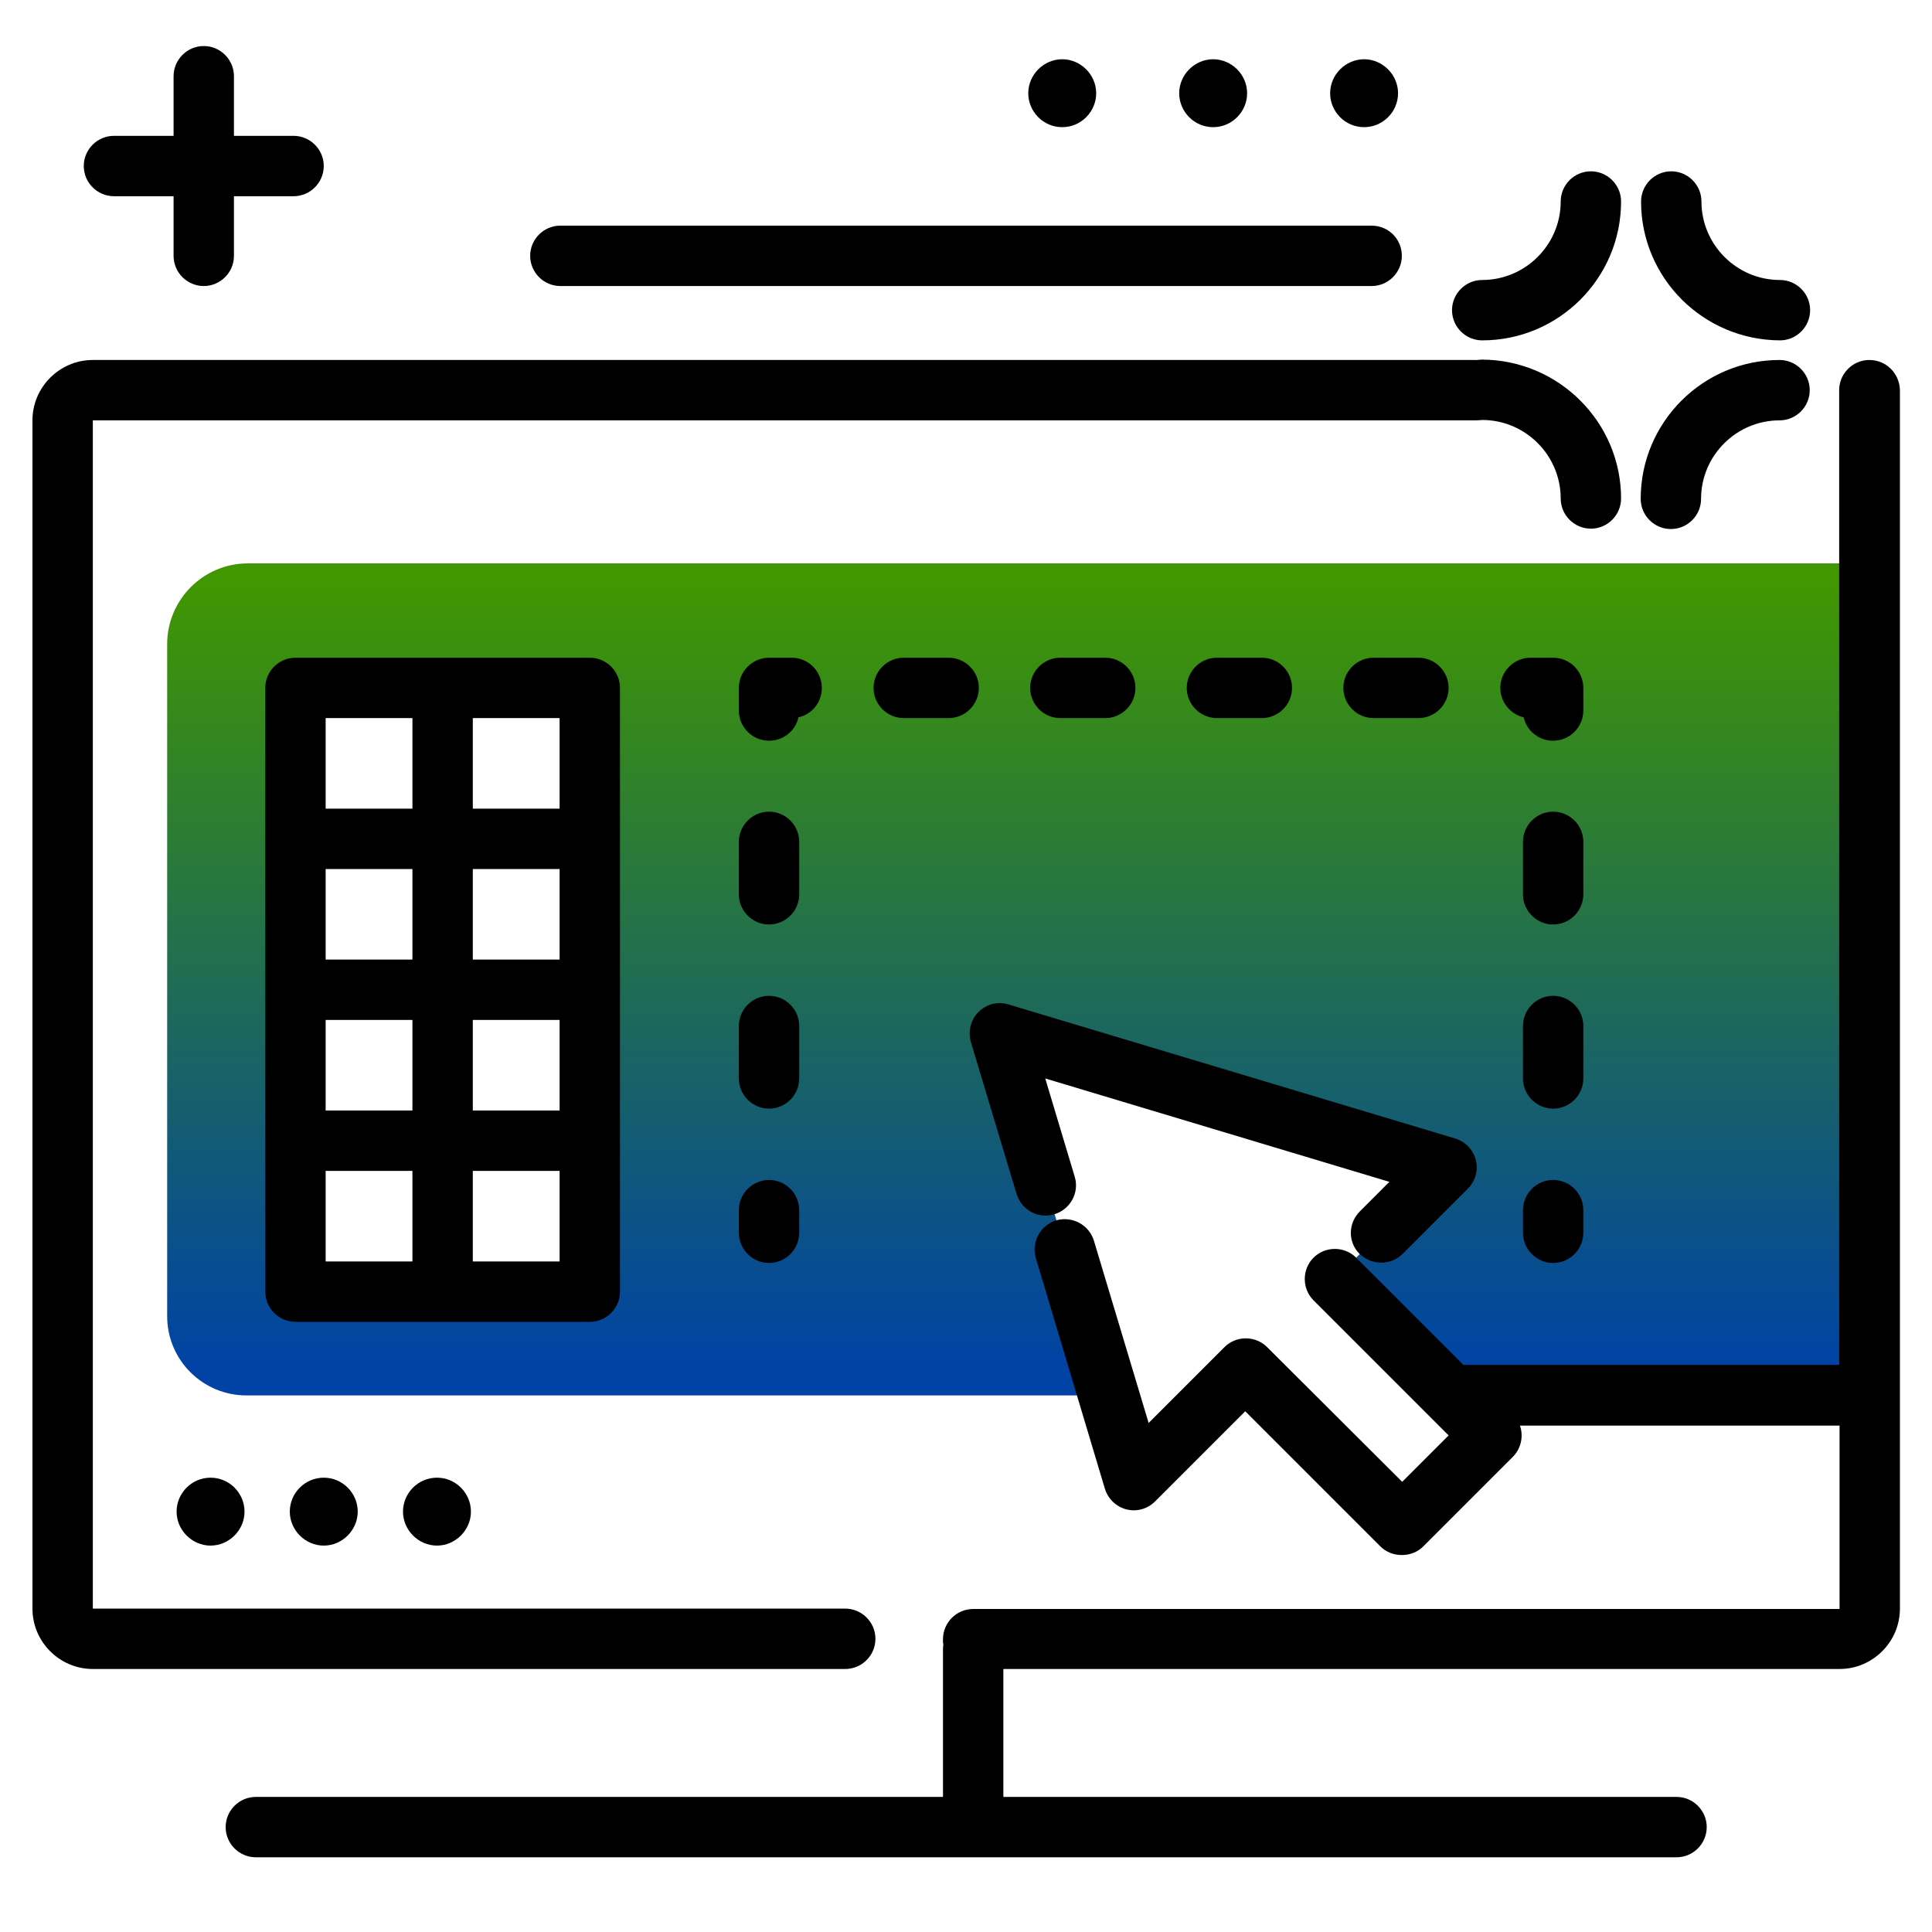 <svg version="1.1" id="Layer_1" xmlns="http://www.w3.org/2000/svg" xmlns:xlink="http://www.w3.org/1999/xlink" x="0px" y="0px" viewBox="0 0 512 512" enable-background="new 0 0 512 512" xml:space="preserve">
<linearGradient id="SVGID_1_" gradientUnits="userSpaceOnUse" x1="267.015" y1="361.468" x2="267.015" y2="154.499" class="gradient-element">
	<stop offset="0" class="primary-color-gradient" style="stop-color: #0043A4"></stop>
	<stop offset="1" class="secondary-color-gradient" style="stop-color: #409700"></stop>
</linearGradient>
<path fill="url(#SVGID_1_)" d="M65.7,149.3c-11.8,0-21.4,9.6-21.4,21.4v178.1c0,11.6,9.4,21,21,21h228.6l-11.6-38.6l-3.7-12.4
	L265,273.9l118.3,35.5l-21.7,21.7l-7.9,7.9l30.8,30.8h105.3V149.3H65.7z M156.3,342.3h-78v-160h78V342.3z"></path>
<path d="M321.5,33.7c5,0,9-4.1,9-9s-4.1-9-9-9s-9,4.1-9,9S316.5,33.7,321.5,33.7z M434.9,53.4c0-4.4,3.6-8,8-8s8,3.6,8,8
	c0,11.4,9.3,20.8,20.8,20.8c4.4,0,8,3.6,8,8s-3.6,8-8,8C451.4,90.1,434.9,73.7,434.9,53.4z M361.5,33.7c5,0,9-4.1,9-9s-4.1-9-9-9
	s-9,4.1-9,9S356.5,33.7,361.5,33.7z M429.6,53.4c0,20.3-16.5,36.8-36.8,36.8c-4.4,0-8-3.6-8-8s3.6-8,8-8c11.4,0,20.8-9.3,20.8-20.8
	c0-4.4,3.6-8,8-8S429.6,49,429.6,53.4z M479.6,103.4c0,4.4-3.6,8-8,8c-11.4,0-20.8,9.3-20.8,20.8c0,4.4-3.6,8-8,8s-8-3.6-8-8
	c0-20.3,16.5-36.8,36.8-36.8C476,95.4,479.6,99,479.6,103.4z M429.6,132.1c0,4.4-3.6,8-8,8s-8-3.6-8-8c0-11.4-9.3-20.8-20.8-20.8
	c-4.4,0-8-3.6-8-8s3.6-8,8-8C413.1,95.4,429.6,111.9,429.6,132.1z M85.8,44c0,4.4-3.6,8-8,8H62v15.8c0,4.4-3.6,8-8,8s-8-3.6-8-8V52
	H30.2c-4.4,0-8-3.6-8-8s3.6-8,8-8H46V20.2c0-4.4,3.6-8,8-8s8,3.6,8,8V36h15.8C82.2,36,85.8,39.6,85.8,44z M281.5,33.7c5,0,9-4.1,9-9
	s-4.1-9-9-9s-9,4.1-9,9S276.5,33.7,281.5,33.7z M371.5,67.8c0,4.4-3.6,8-8,8h-215c-4.4,0-8-3.6-8-8s3.6-8,8-8h215
	C367.9,59.8,371.5,63.3,371.5,67.8z"></path>
<path d="M360.4,321l7.8-7.8L277,285.8l7.8,26c1.3,4.2-1.1,8.7-5.4,10c-4.2,1.3-8.7-1.1-10-5.4l-12.1-40.2c-0.8-2.8-0.1-5.9,2-8
	s5.1-2.9,8-2l118.3,35.5c2.7,0.8,4.8,3,5.5,5.7c0.7,2.7-0.1,5.6-2.1,7.6l-17.3,17.3c-1.6,1.6-3.6,2.3-5.7,2.3s-4.1-0.8-5.7-2.3
	C357.2,329.2,357.2,324.2,360.4,321z M495.4,95.4c-4.4,0-8,3.6-8,8v258.3h-99.6l-28.4-28.4c-3.1-3.1-8.2-3.1-11.3,0
	c-3.1,3.1-3.1,8.2,0,11.3l35.8,35.8l-12.3,12.3L335.8,357c-3.1-3.1-8.2-3.1-11.3,0l-20.1,20.1l-14.5-48.3c-1.3-4.2-5.7-6.6-10-5.4
	c-4.2,1.3-6.6,5.7-5.4,10l18.3,61.1c0.8,2.7,3,4.8,5.7,5.5c2.7,0.7,5.6-0.1,7.6-2.1l23.9-23.9l35.8,35.8c1.5,1.5,3.5,2.3,5.7,2.3
	s4.2-0.8,5.7-2.3l23.7-23.7c2.2-2.2,2.9-5.5,1.9-8.3h84.7v48.6H257.9c-4.4,0-8,3.6-8,8c0,0.3,0,0.5,0,0.8c0,0.3,0.1,0.5,0.1,0.7
	c0,0,0,0,0,0v0c0,0,0,0,0,0c0,0,0,0,0,0c-0.1,0.5-0.1,1-0.1,1.5v38.8H67.8c-4.4,0-8,3.6-8,8s3.6,8,8,8h376.5c4.4,0,8-3.6,8-8
	s-3.6-8-8-8H265.9v-33.9h221.6c8.8,0,16-7.2,16-16V103.4C503.4,99,499.9,95.4,495.4,95.4z M251.4,174.3h-11.9c-4.4,0-8,3.6-8,8
	s3.6,8,8,8h11.9c4.4,0,8-3.6,8-8S255.8,174.3,251.4,174.3z M232,434.3c0-4.4-3.6-8-8-8H24.6V111.4h366.5c4.4,0,8-3.6,8-8s-3.6-8-8-8
	H24.6c-8.8,0-16,7.2-16,16v314.9c0,8.8,7.2,16,16,16H224C228.4,442.3,232,438.7,232,434.3z M292.9,190.3c4.4,0,8-3.6,8-8s-3.6-8-8-8
	H281c-4.4,0-8,3.6-8,8s3.6,8,8,8H292.9z M419.6,271.9c0-4.4-3.6-8-8-8s-8,3.6-8,8v13.9c0,4.4,3.6,8,8,8s8-3.6,8-8V271.9z
	 M403.8,190.1c0.8,3.6,4,6.2,7.8,6.2c4.4,0,8-3.6,8-8v-6c0-4.4-3.6-8-8-8h-6c-4.4,0-8,3.6-8,8C397.6,186.1,400.3,189.3,403.8,190.1z
	 M334.4,190.3c4.4,0,8-3.6,8-8s-3.6-8-8-8h-11.9c-4.4,0-8,3.6-8,8s3.6,8,8,8H334.4z M419.6,223.1c0-4.4-3.6-8-8-8s-8,3.6-8,8v13.9
	c0,4.4,3.6,8,8,8s8-3.6,8-8V223.1z M411.6,312.7c-4.4,0-8,3.6-8,8v6c0,4.4,3.6,8,8,8s8-3.6,8-8v-6
	C419.6,316.3,416,312.7,411.6,312.7z M156.3,350.3h-78c-4.4,0-8-3.6-8-8v-160c0-4.4,3.6-8,8-8h78c4.4,0,8,3.6,8,8v160
	C164.3,346.7,160.7,350.3,156.3,350.3z M109.3,310.3h-23v24h23V310.3z M109.3,270.3h-23v24h23V270.3z M109.3,230.3h-23v24h23V230.3z
	 M109.3,190.3h-23v24h23V190.3z M148.3,310.3h-23v24h23V310.3z M148.3,270.3h-23v24h23V270.3z M148.3,230.3h-23v24h23V230.3z
	 M148.3,190.3h-23v24h23V190.3z M85.8,391.6c5,0,9,4.1,9,9s-4.1,9-9,9s-9-4.1-9-9S80.8,391.6,85.8,391.6z M55.8,391.6c5,0,9,4.1,9,9
	s-4.1,9-9,9s-9-4.1-9-9S50.8,391.6,55.8,391.6z M217.8,182.3c0-4.4-3.6-8-8-8h-6c-4.4,0-8,3.6-8,8v6c0,4.4,3.6,8,8,8
	c3.8,0,7-2.6,7.8-6.2C215.2,189.3,217.8,186.1,217.8,182.3z M375.9,190.3c4.4,0,8-3.6,8-8s-3.6-8-8-8h-11.9c-4.4,0-8,3.6-8,8
	s3.6,8,8,8H375.9z M115.8,391.6c5,0,9,4.1,9,9s-4.1,9-9,9s-9-4.1-9-9S110.8,391.6,115.8,391.6z M211.8,271.9c0-4.4-3.6-8-8-8
	s-8,3.6-8,8v13.9c0,4.4,3.6,8,8,8s8-3.6,8-8V271.9z M211.8,223.1c0-4.4-3.6-8-8-8s-8,3.6-8,8v13.9c0,4.4,3.6,8,8,8s8-3.6,8-8V223.1z
	 M203.8,312.7c-4.4,0-8,3.6-8,8v6c0,4.4,3.6,8,8,8s8-3.6,8-8v-6C211.8,316.3,208.2,312.7,203.8,312.7z"></path>
</svg>
